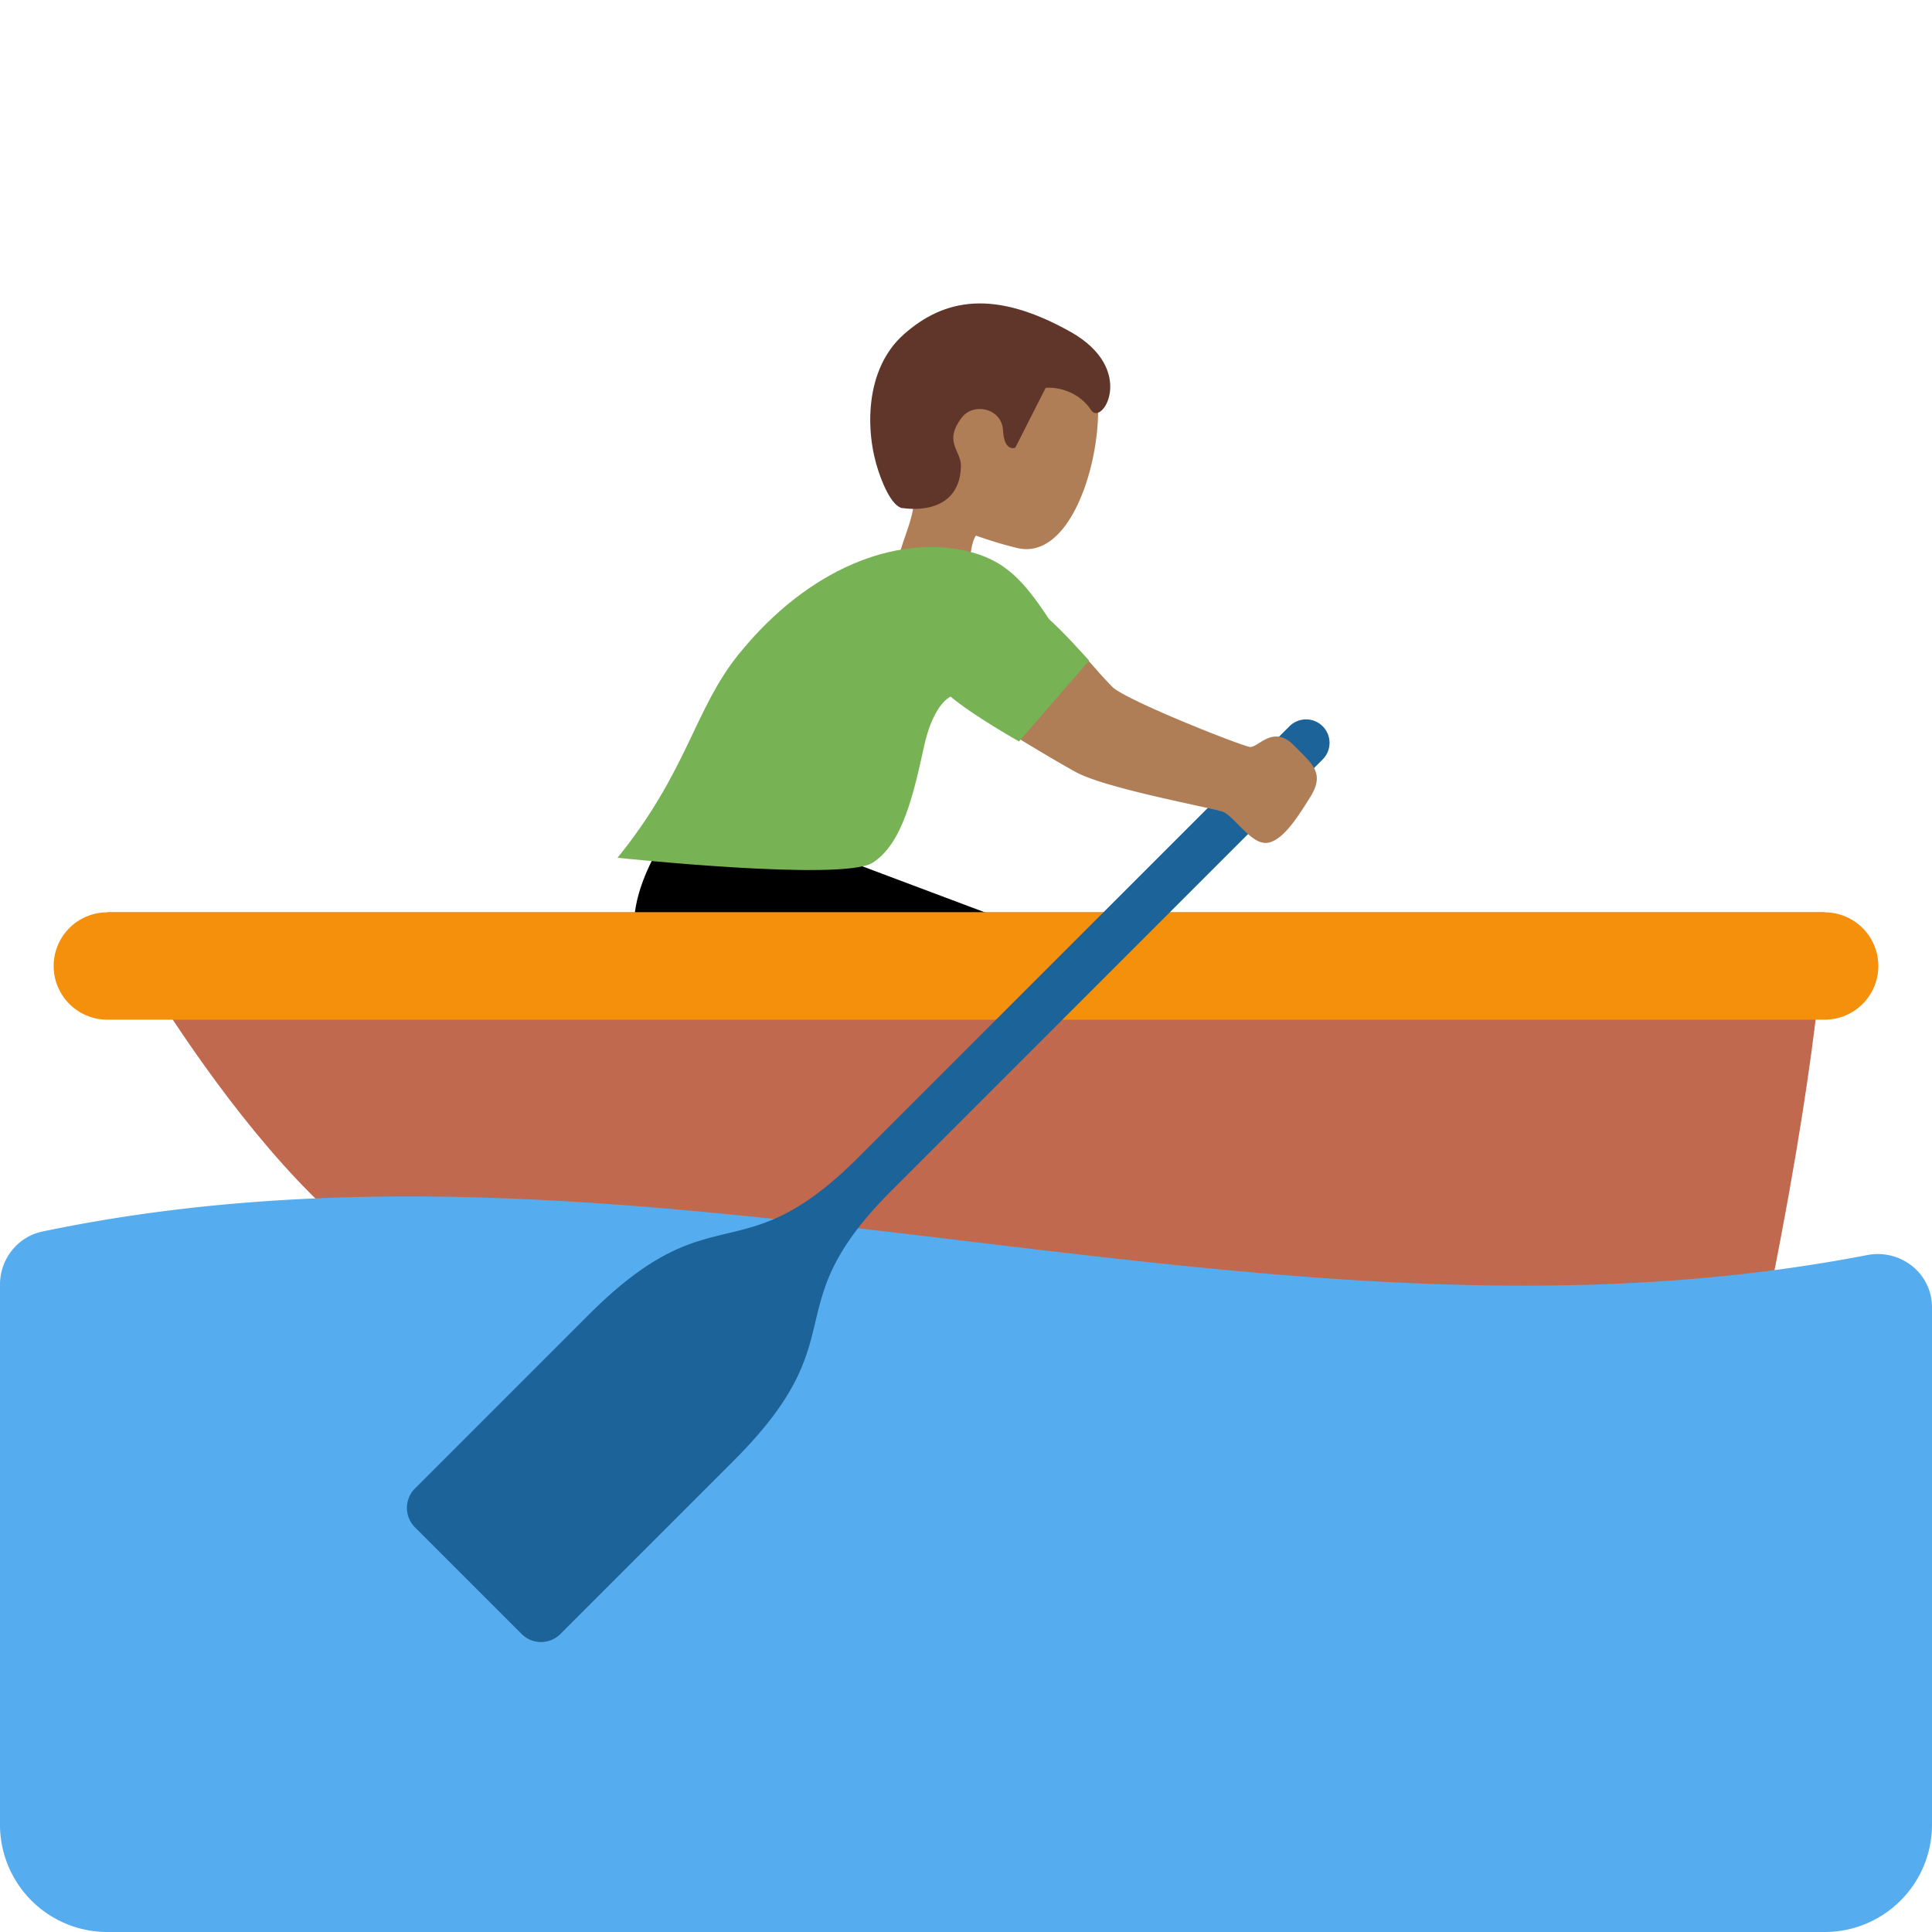 <svg xmlns="http://www.w3.org/2000/svg" viewBox="0 0 36 36"><path d="M15.356 15.875l3.083 1.158-1.156 3.084s-4.55-1.004-5.259-2.113c-.709-1.111.602-2.729.602-2.729l2.73.6z"/><path fill="#C1694F" d="M2 17h32s0 2-1 7c-.86 4.302-21 1-24.601 0C5.316 23.144 2 17 2 17z"/><path fill="#F4900C" d="M35 18a1 1 0 01-1 1H2a1 1 0 110-2h32a1 1 0 011 1z"/><path fill="#55ACEE" d="M0 23.933V34a2 2 0 002 2h32a2 2 0 002-2v-9.637c0-.637-.585-1.097-1.21-.976-11.333 2.19-22.667-2.809-34-.439-.461.096-.79.514-.79.985z"/><path fill="#1C6399" d="M24.646 13.533a.438.438 0 00-.619 0l-8.031 8.031c-2.225 2.224-2.691.599-5.033 2.941l-3.231 3.231a.512.512 0 000 .723l.994.994.994.994c.2.2.523.2.722 0l3.231-3.231c2.342-2.342.717-2.809 2.941-5.033l8.031-8.031a.437.437 0 00.001-.619z"/><path fill="#AF7E57" d="M17.028 9.229a1.838 1.838 0 01-.388-.773c-.265-1.118.345-2.22 1.362-2.461 1.017-.241 2.447.464 2.46 1.613.013 1.141-.556 2.847-1.522 2.6a7.633 7.633 0 01-.754-.228c-.098.125-.153.592-.096.987.147 1.008-1.245 1.167-1.391.157-.116-.798.365-1.327.329-1.895z"/><path fill="#60352A" d="M19.947 6.183c-1.426-.8-2.352-.616-3.1.042-.743.653-.726 1.824-.477 2.559.249.735.464.684.464.684s1.04.186 1.072-.772c.01-.303-.333-.45.011-.91.222-.296.752-.178.773.233.022.411.228.324.228.324l.567-1.117s.531-.055.85.42c.202.298.857-.764-.388-1.463z"/><path fill="#AF7E57" d="M24.229 14.008l-.118-.118c-.271-.28-.494-.141-.642-.049-.064.04-.126.078-.172.078h-.004c-.178-.025-2.298-.865-2.562-1.116a7.443 7.443 0 01-.321-.348c-.399-.449-1.004-1.126-1.621-1.538-.484-.323-.858-.319-1.086-.26a1.04 1.04 0 00-.655.534c-.315.605-.131 1.283.447 1.647 1.135.716 2.013 1.25 2.539 1.542.41.227 1.505.465 2.229.624.248.054.482.105.526.123.079.032.188.141.292.247.163.165.331.333.502.333a.226.226 0 00.051-.005c.267-.055.513-.419.783-.854.252-.403.067-.586-.188-.84z"/><path fill="#77B255" d="M19.556 11.55c-.482-.732-.833-1.126-1.568-1.288-1.287-.284-2.912.308-4.222 1.927-.829 1.024-.947 2.174-2.259 3.794 0 0 4.199.447 4.754.092.556-.354.758-1.265.959-2.174.106-.482.288-.806.491-.922.426.358 1.277.837 1.277.837l1.306-1.507c0 .001-.525-.587-.738-.759z"/></svg>